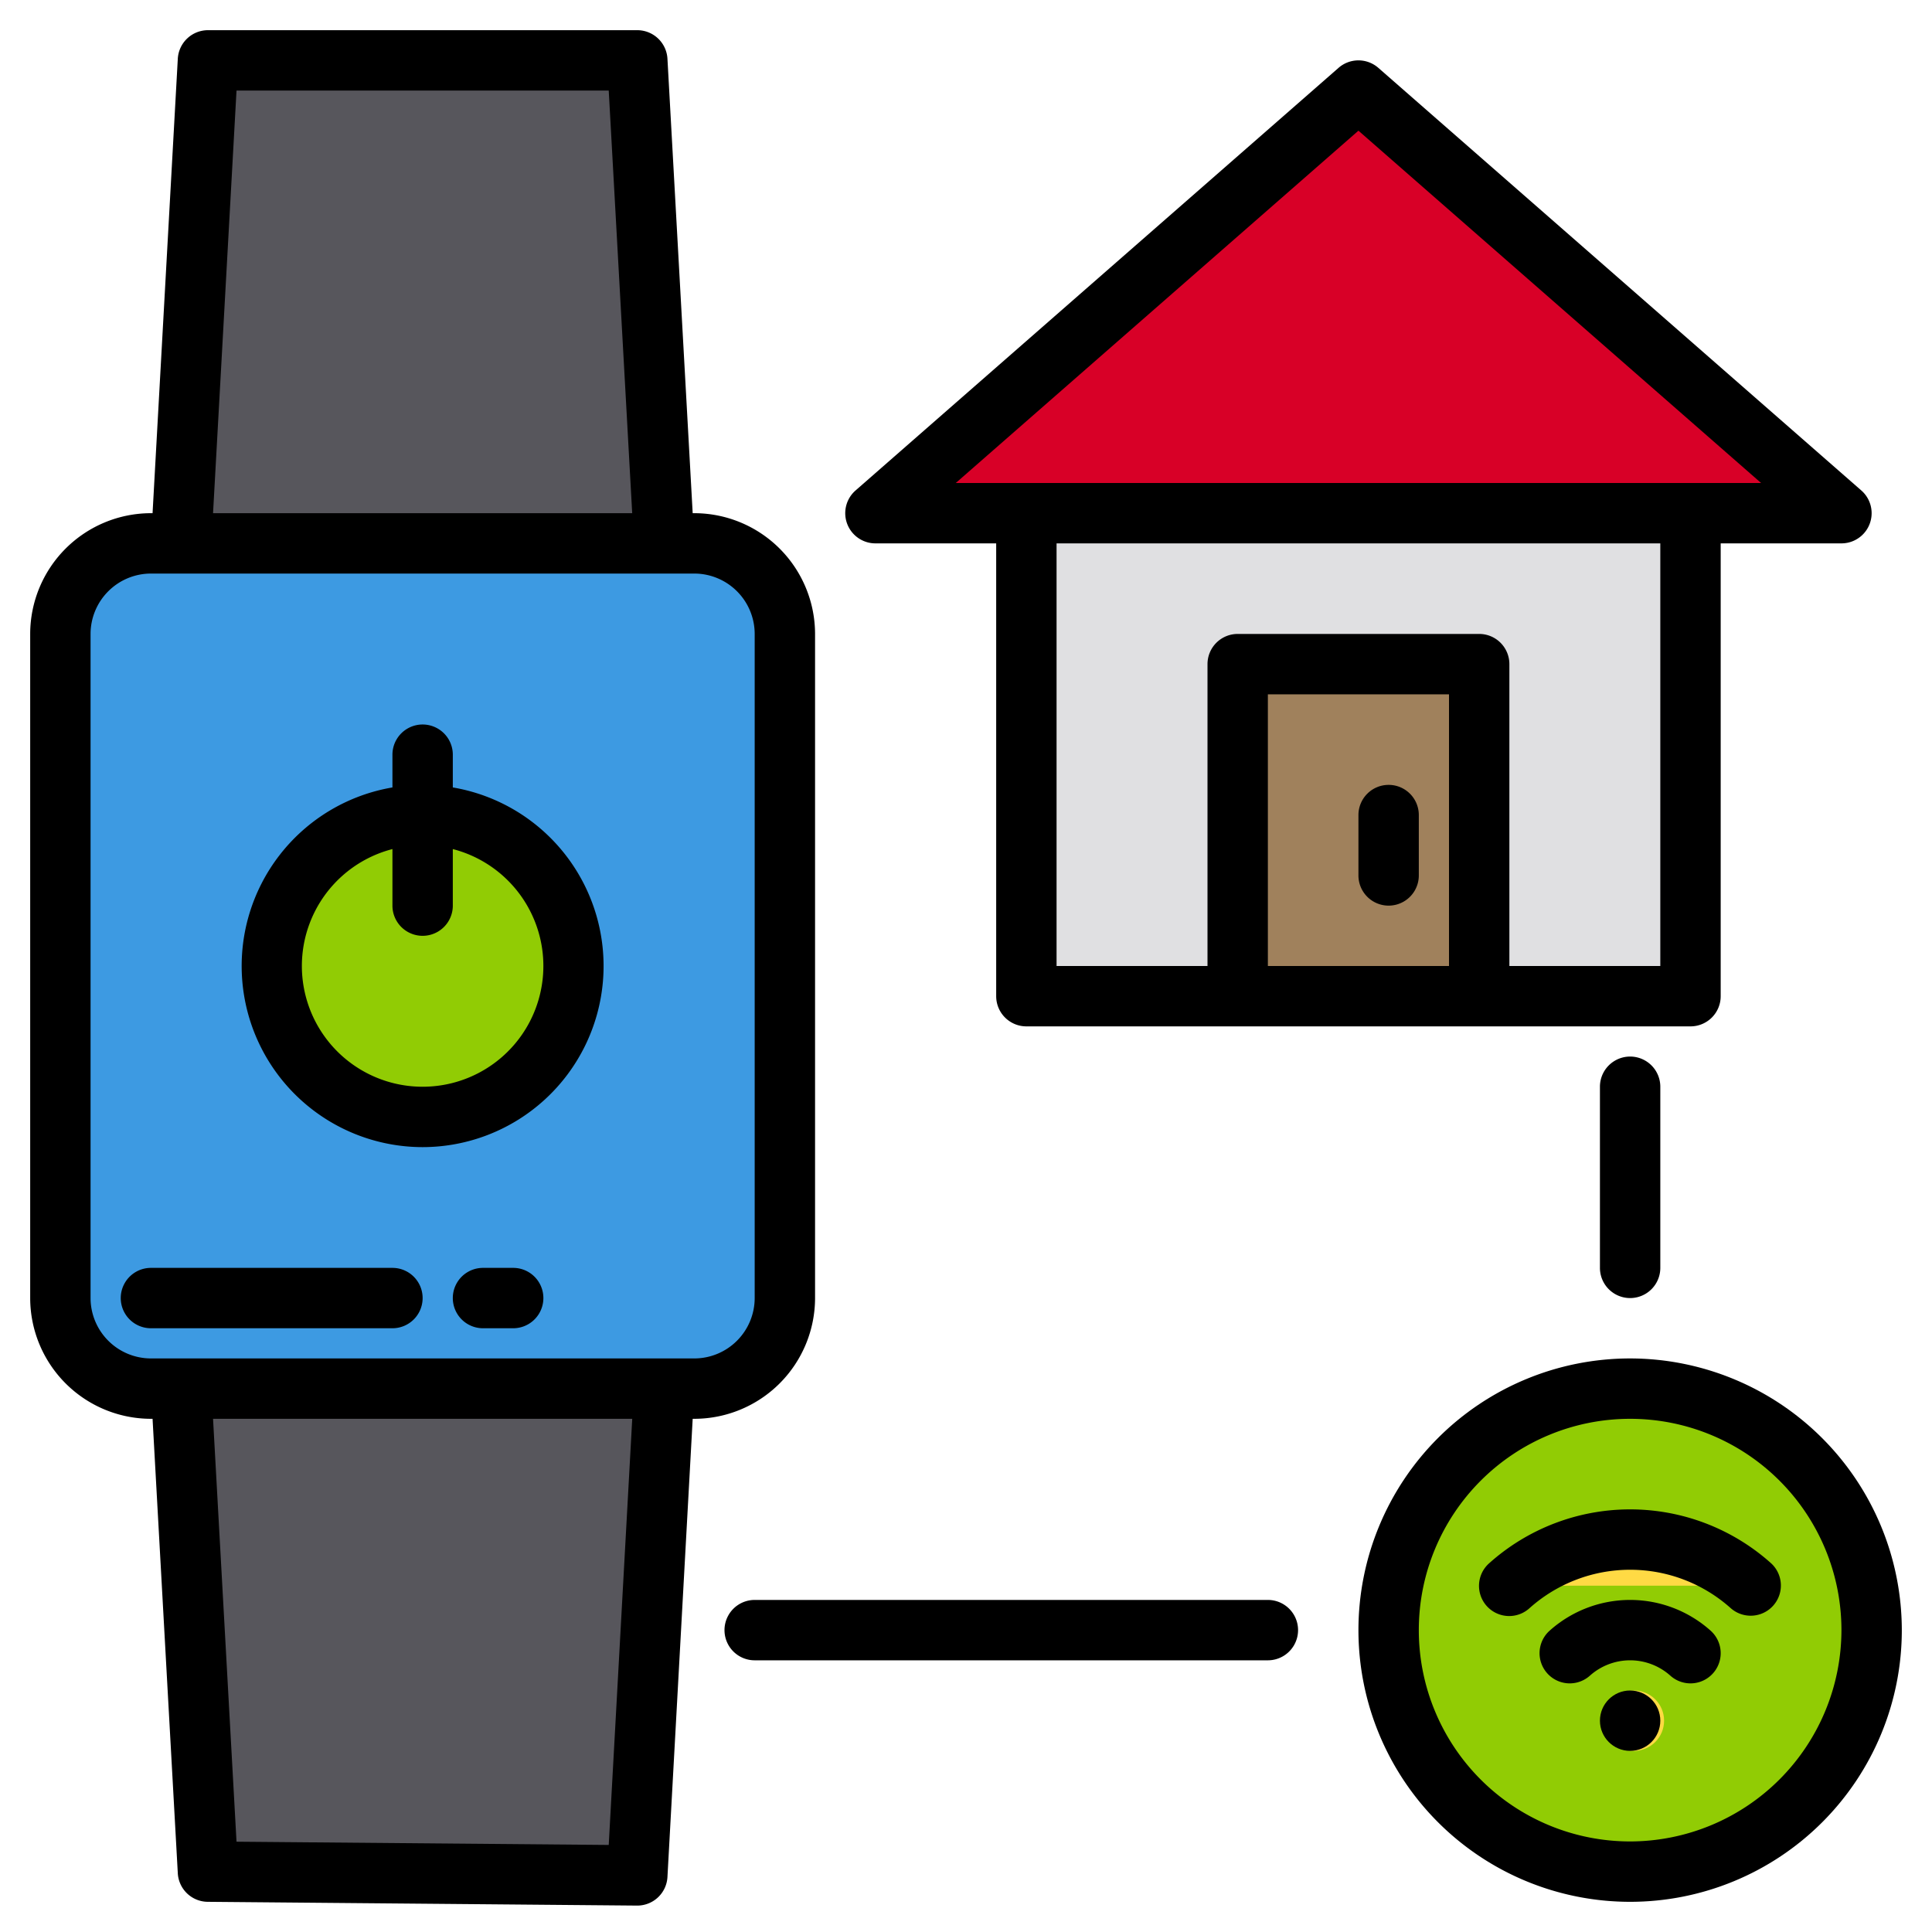 <svg height="512" viewBox="0 0 512 512" width="512" xmlns="http://www.w3.org/2000/svg"><g><g><g><g><path d="m177 368h-128l7.111 128 113.778 1z" fill="#57565c"/><path d="m49 144h128l-7.111-128h-113.778z" fill="#57565c"/><rect fill="#3d9ae2" height="224" rx="24" width="192" x="17" y="144"/></g><circle cx="113" cy="256" fill="#91cc04" r="40"/></g><path d="m273 136h176v128h-176z" fill="#e0e0e2"/><path d="m489 136h-256l128-112z" fill="#d80027"/><circle cx="433" cy="432" fill="#91cc04" r="64"/><path d="m329 176h64v88h-64z" fill="#a0815c"/><g fill="#ffda44"><circle cx="433" cy="456" r="8"/><path d="m417 438.111a24 24 0 0 1 32 0"/><path d="m401 420.222a48 48 0 0 1 64 0"/></g></g><g><path d="m112 344a8 8 0 0 0 -8-8h-64a8 8 0 0 0 0 16h64a8 8 0 0 0 8-8z"/><path d="m136 336h-8a8 8 0 0 0 0 16h8a8 8 0 0 0 0-16z"/><path d="m184 136h-.43l-6.69-120.44a8.012 8.012 0 0 0 -7.99-7.56h-113.78a8.012 8.012 0 0 0 -7.99 7.56l-6.69 120.44h-.43a32.042 32.042 0 0 0 -32 32v176a32.042 32.042 0 0 0 32 32h.43l6.69 120.44a8.006 8.006 0 0 0 7.92 7.56l113.78 1h.07a8.012 8.012 0 0 0 7.99-7.56l6.69-121.44h.43a32.042 32.042 0 0 0 32-32v-176a32.042 32.042 0 0 0 -32-32zm-121.32-112h98.64l6.22 112h-111.08zm98.64 464.93-98.64-.86-6.22-112.07h111.09zm38.68-144.93a16.021 16.021 0 0 1 -16 16h-144a16.021 16.021 0 0 1 -16-16v-176a16.021 16.021 0 0 1 16-16h144a16.021 16.021 0 0 1 16 16z"/><path d="m112 304a48 48 0 0 0 8-95.321v-8.679a8 8 0 0 0 -16 0v8.679a48 48 0 0 0 8 95.321zm-8-78.987v14.987a8 8 0 0 0 16 0v-14.987a32 32 0 1 1 -16 0z"/><path d="m493.27 129.98-128-112a8 8 0 0 0 -10.54 0l-128 112a8 8 0 0 0 5.27 14.02h32v120a8 8 0 0 0 8 8h176a8 8 0 0 0 8-8v-120h32a8 8 0 0 0 5.27-14.02zm-109.27 126.02h-48v-72h48zm56 0h-40v-80a8 8 0 0 0 -8-8h-64a8 8 0 0 0 -8 8v80h-40v-112h160zm-186.71-128 106.71-93.37 106.71 93.37z"/><path d="m432 360a72 72 0 1 0 72 72 72.081 72.081 0 0 0 -72-72zm0 128a56 56 0 1 1 56-56 56.063 56.063 0 0 1 -56 56z"/><path d="m424 288v48a8 8 0 0 0 16 0v-48a8 8 0 0 0 -16 0z"/><path d="m336 424h-136a8 8 0 0 0 0 16h136a8 8 0 0 0 0-16z"/><path d="m368 208a8 8 0 0 0 -8 8v16a8 8 0 0 0 16 0v-16a8 8 0 0 0 -8-8z"/><circle cx="432" cy="456" r="8"/><path d="m453.336 432.15a32 32 0 0 0 -42.672 0 8 8 0 1 0 10.672 11.922 16 16 0 0 1 21.328 0 8 8 0 0 0 10.672-11.922z"/><path d="m469.335 414.262a56 56 0 0 0 -74.67 0 8 8 0 1 0 10.67 11.922 40 40 0 0 1 53.33 0 8 8 0 0 0 10.67-11.922z"/></g></g></svg>
